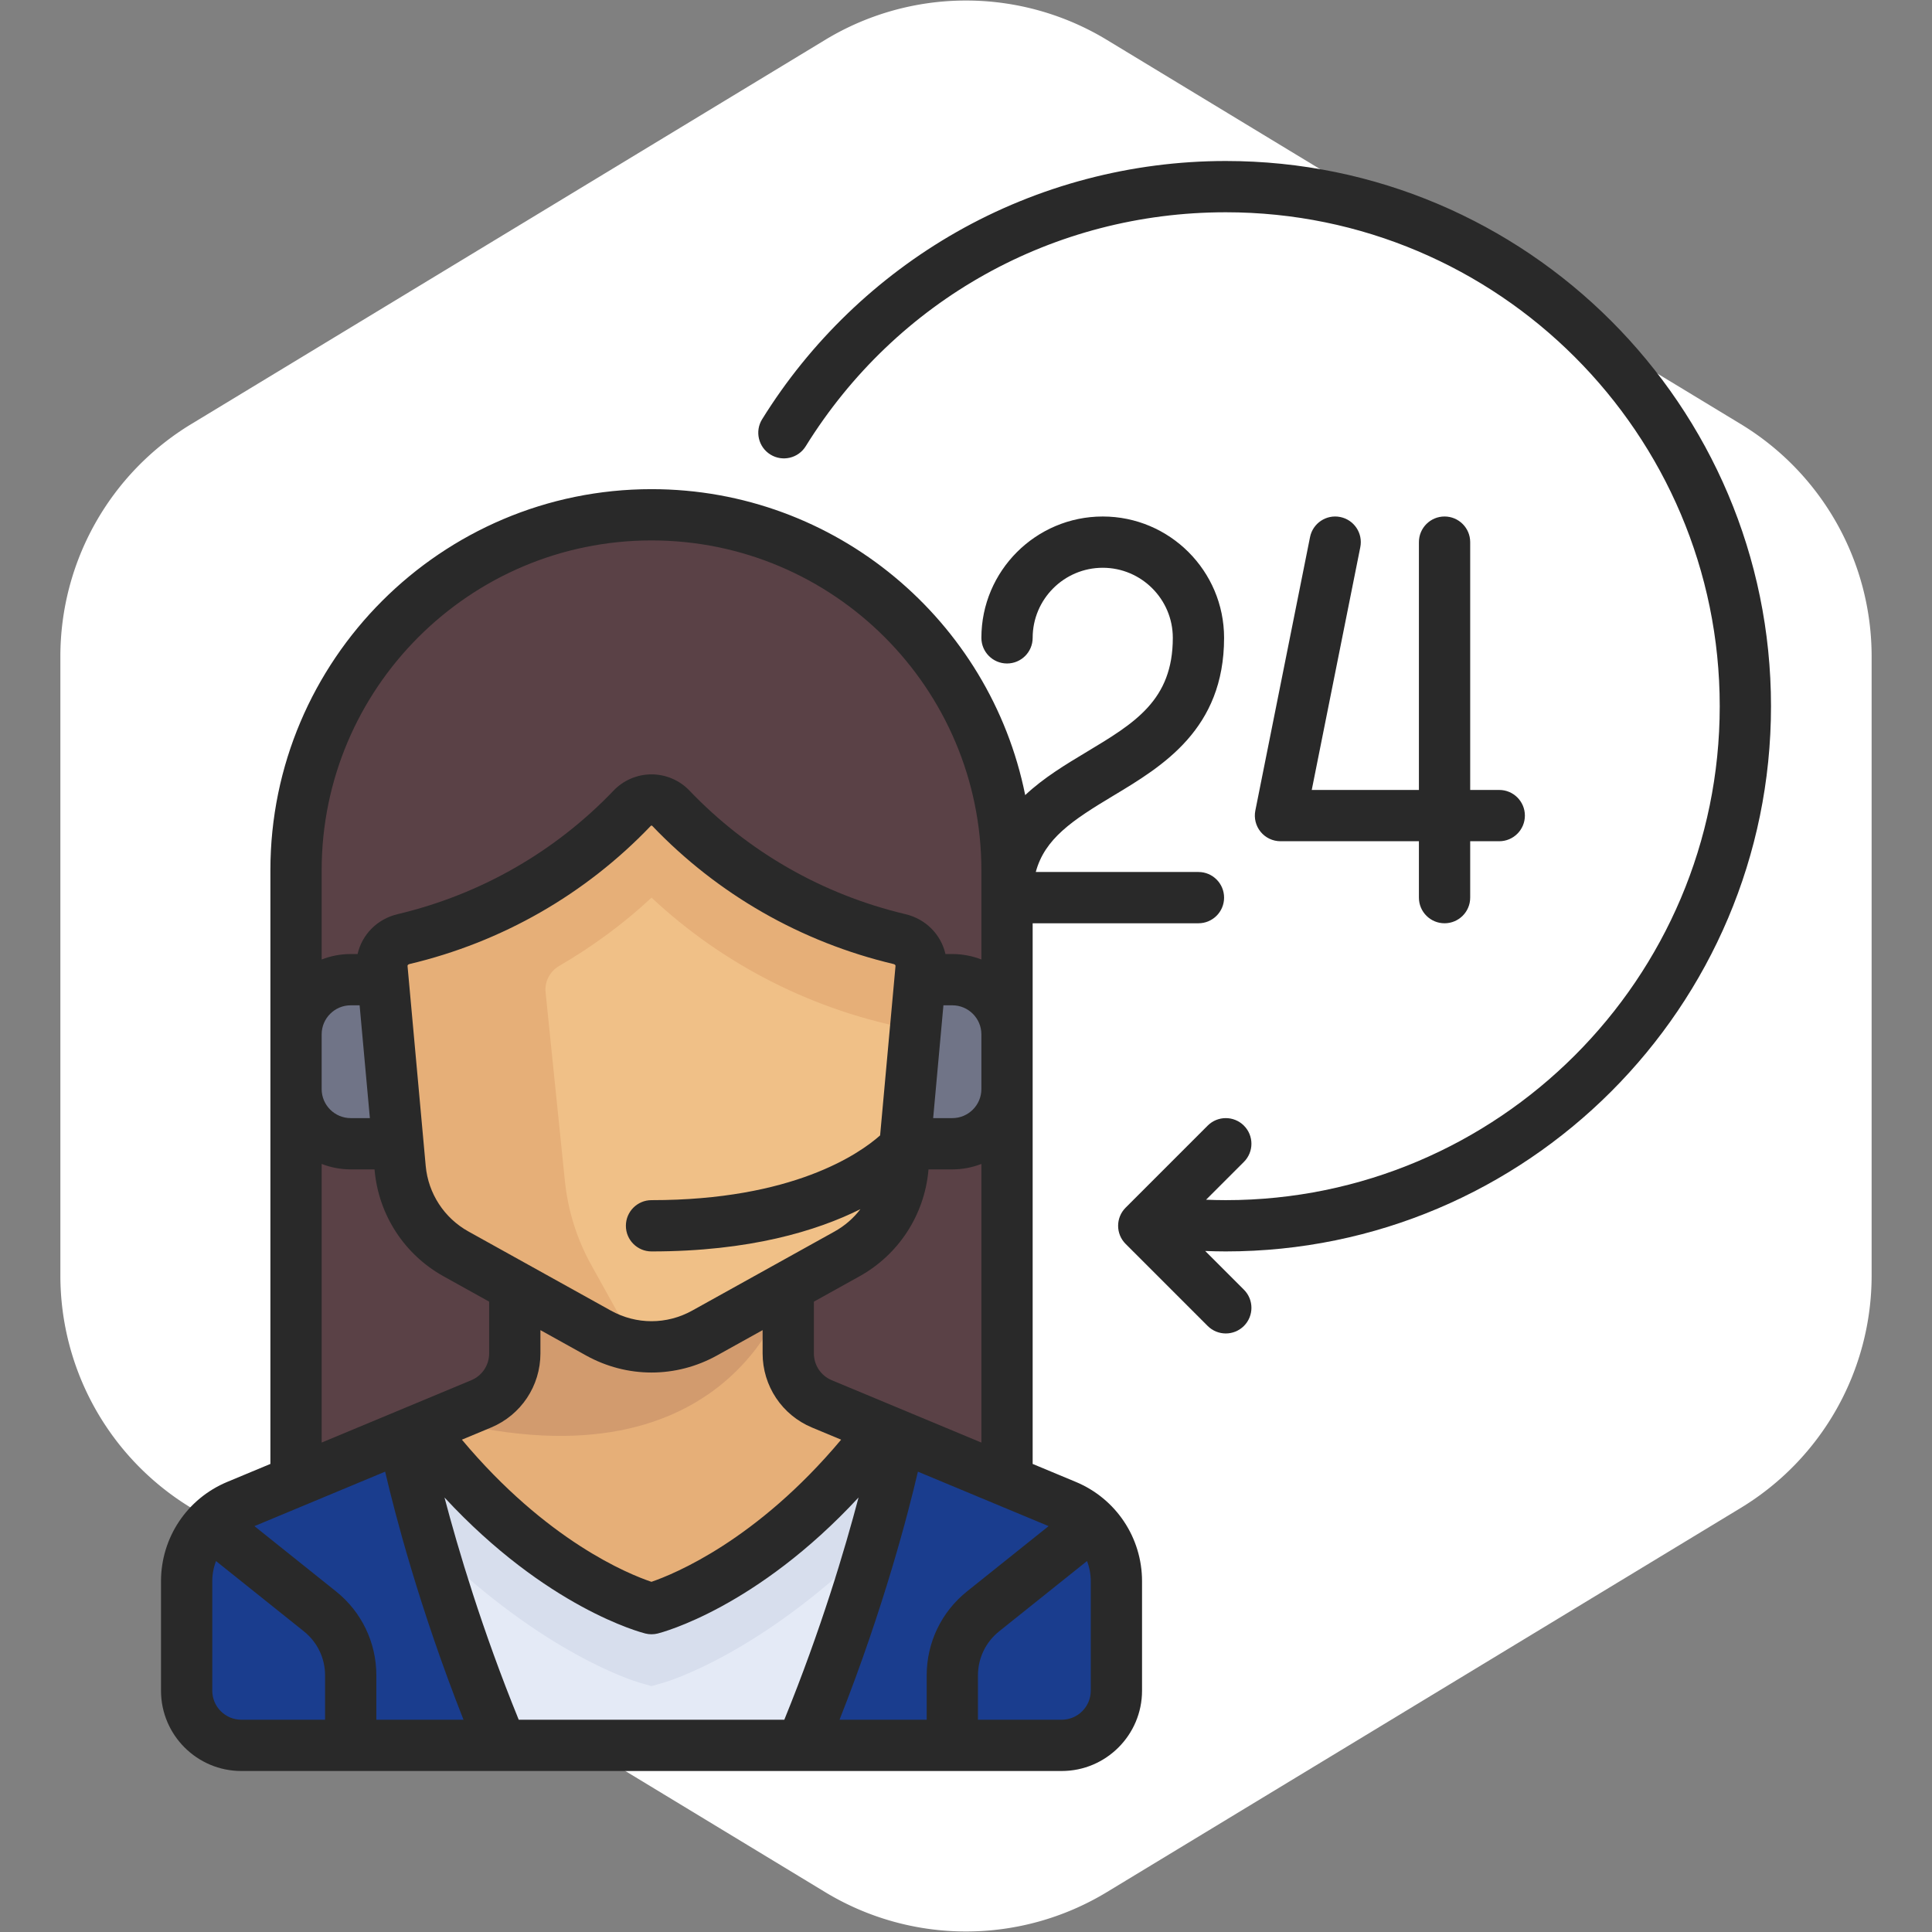 <!DOCTYPE svg PUBLIC "-//W3C//DTD SVG 1.1//EN" "http://www.w3.org/Graphics/SVG/1.1/DTD/svg11.dtd">
<!-- Uploaded to: SVG Repo, www.svgrepo.com, Transformed by: SVG Repo Mixer Tools -->
<svg height="160px" width="160px" version="1.1" id="Layer_1" xmlns="http://www.w3.org/2000/svg" xmlns:xlink="http://www.w3.org/1999/xlink" viewBox="-51.2 -51.2 614.40 614.40" xml:space="preserve" fill="#292929" stroke="#292929" stroke-width="0.005" transform="rotate(0)">
<rect x="-51.2" y="-51.2" width="614.40" height="614.40" fill="#808080" stroke="none"/>
<g id="SVGRepo_bgCarrier" stroke-width="0">
<path transform="translate(-51.2, -51.2), scale(38.4)" fill="#ffffff" d="M9.166.33a2.25 2.25 0 00-2.332 0l-5.25 3.182A2.25 2.25 0 00.5 5.436v5.128a2.25 2.25 0 001.084 1.924l5.25 3.182a2.25 2.25 0 002.332 0l5.25-3.182a2.25 2.25 0 001.084-1.924V5.436a2.25 2.25 0 00-1.084-1.924L9.166.33z" strokewidth="0"/>
</g>
<g id="SVGRepo_tracerCarrier" stroke-linecap="round" stroke-linejoin="round" stroke="#CCCCCC" stroke-width="35.84"/>
<g id="SVGRepo_iconCarrier"> <path style="fill:#5A4146;" d="M155.992,112.51c-62.438,0-113.053,50.616-113.053,113.053V425.58h226.106V225.563 C269.045,163.126,218.429,112.51,155.992,112.51z"/> <path style="fill:#E6AF78;" d="M287.776,427.586l-77.599-32.333c-6.481-2.7-10.703-9.033-10.703-16.056v-21.015H112.51v21.016 c0,7.021-4.222,13.354-10.703,16.056l-77.599,32.333c-9.721,4.05-16.055,13.549-16.055,24.081v34.786 c0,9.605,7.788,17.393,17.393,17.393h260.892c9.605,0,17.393-7.788,17.393-17.393v-34.786 C303.83,441.136,297.497,431.638,287.776,427.586z"/> <path style="fill:#D29B6E;" d="M199.473,358.183H112.51v21.016c0,7.021-4.222,13.354-10.703,16.056l-12.12,5.05 C182.432,423.952,199.473,358.183,199.473,358.183z"/> <path style="fill:#1a3d8e;" d="M287.776,427.586l-57.347-23.894c-37.486,47.092-74.437,56.673-74.437,56.673 s-36.951-9.581-74.437-56.673l-57.347,23.894c-9.721,4.051-16.055,13.55-16.055,24.083v34.786c0,9.605,7.788,17.393,17.393,17.393 h260.892c9.605,0,17.393-7.788,17.393-17.393v-34.786C303.83,441.136,297.497,431.638,287.776,427.586z"/> <g> <path style="fill:#707487;" d="M256,260.348h-14.626l-4.744,52.178H256c4.803,0,8.696-3.894,8.696-8.696v-34.786 C264.696,264.242,260.804,260.348,256,260.348z"/> <path style="fill:#707487;" d="M70.609,260.348H55.983c-4.803,0-8.696,3.894-8.696,8.696v34.786c0,4.803,3.894,8.696,8.696,8.696 h19.369L70.609,260.348z"/> </g> <g> <path style="fill:#1a3d8eab;" d="M50.54,461.228l-34.906-27.765c-4.676,4.783-7.48,11.25-7.48,18.206v34.786 c0,9.605,7.788,17.393,17.393,17.393h34.786v-22.246C60.331,473.675,56.729,466.18,50.54,461.228z"/> <path style="fill:#1a3d8eab;" d="M303.83,486.454v-34.786c0-6.902-2.757-13.325-7.368-18.097l-35.019,27.657 c-6.189,4.952-9.791,12.447-9.791,20.372v22.246h34.786C296.044,503.847,303.83,496.061,303.83,486.454z"/> </g> <path style="fill:#F0C087;" d="M149.861,205.812c-19.379,20.277-44.502,34.944-72.726,41.632c-4.283,1.015-7.255,4.884-6.856,9.268 l5.78,63.58c1.042,11.463,7.688,21.668,17.749,27.258l45.291,25.161c10.506,5.836,23.28,5.836,33.787,0l45.291-25.161 c10.062-5.59,16.707-15.795,17.749-27.258l5.78-63.58c0.399-4.384-2.573-8.253-6.856-9.268 c-28.224-6.689-53.347-21.355-72.726-41.632C158.807,202.343,153.176,202.343,149.861,205.812z"/> <path style="fill:#E6AF78;" d="M234.849,247.445c-28.225-6.689-53.348-21.356-72.726-41.632c-3.317-3.469-8.946-3.469-12.263,0 c-19.378,20.277-44.502,34.944-72.726,41.632c-4.282,1.015-7.255,4.884-6.856,9.268l5.78,63.58 c1.042,11.463,7.687,21.668,17.748,27.258l45.291,25.161c3.767,2.091,7.827,3.402,11.966,3.995l-14.223-25.603 c-4.578-8.241-7.433-17.325-8.393-26.702l-6.146-60.045c-0.35-3.422,1.386-6.666,4.359-8.397 c10.527-6.131,20.405-13.347,29.331-21.7c23.008,21.533,51.977,36.213,83.282,41.939l0.652,0.082l1.779-19.567 C242.104,252.329,239.132,248.459,234.849,247.445z"/> <path style="fill:#E4EAF6;" d="M105.307,503.847h101.369c15.717-46.127,23.931-85.153,26.589-98.973l-2.836-1.182 c-37.487,47.091-74.438,56.672-74.438,56.672s-36.951-9.581-74.438-56.673l-2.836,1.182 C81.375,418.694,89.59,457.721,105.307,503.847z"/> <path style="fill:#D7DEED;" d="M86.703,440.582c35.037,34.141,63.802,42.848,65.363,43.296l3.925,1.127l3.925-1.127 c1.561-0.448,30.325-9.154,65.363-43.296c4.101-16.418,6.701-29.026,7.985-35.707l-2.836-1.182 c-37.487,47.091-74.438,56.672-74.438,56.672s-36.951-9.581-74.438-56.673l-2.836,1.182C80.002,411.556,82.6,424.164,86.703,440.582 z"/> <path d="M512,173.384C512,77.781,434.221,0,338.616,0c-30.047,0-59.654,7.809-85.621,22.583 c-25.175,14.322-46.554,34.912-61.828,59.541c-2.374,3.826-1.196,8.853,2.632,11.225c3.825,2.373,8.853,1.195,11.225-2.632 c28.897-46.594,78.838-74.412,133.593-74.412c86.614,0,157.079,70.466,157.079,157.079c0,86.614-70.465,157.079-157.079,157.079 c-2.086,0-4.179-0.054-6.27-0.137l12.035-12.034c3.184-3.184,3.184-8.346,0-11.529c-3.184-3.185-8.346-3.185-11.529,0 l-26.089,26.089c-3.184,3.184-3.184,8.345,0,11.529l26.089,26.089c1.591,1.591,3.679,2.387,5.765,2.387s4.173-0.796,5.765-2.387 c3.184-3.184,3.184-8.346,0-11.529l-12.309-12.309c2.183,0.082,4.366,0.136,6.543,0.136C434.221,346.769,512,268.989,512,173.384z"/> <path d="M375,113.212c-4.418-0.885-8.711,1.981-9.593,6.395l-17.393,86.964c-0.478,2.395,0.141,4.879,1.689,6.768 c1.549,1.889,3.862,2.984,6.305,2.984h44.026v17.936c0,4.504,3.65,8.153,8.153,8.153s8.153-3.649,8.153-8.153v-17.936h9.24 c4.503,0,8.153-3.649,8.153-8.153c0-4.503-3.65-8.153-8.153-8.153h-9.24v-78.811c0-4.503-3.65-8.153-8.153-8.153 s-8.153,3.65-8.153,8.153v78.811h-34.081l15.443-77.212C382.279,118.389,379.416,114.094,375,113.212z"/> <path d="M290.912,420.061l-13.714-5.714V242.412h52.722c4.503,0,8.153-3.649,8.153-8.153c0-4.503-3.65-8.153-8.153-8.153H278.19 c2.847-10.623,11.674-16.464,24.558-24.198c15.738-9.446,35.325-21.204,35.325-50.265c0-21.278-17.311-38.59-38.59-38.59 s-38.59,17.312-38.59,38.59c0,4.504,3.65,8.153,8.153,8.153c4.503,0,8.153-3.649,8.153-8.153c0-12.288,9.996-22.285,22.284-22.285 s22.285,9.997,22.285,22.285c0,19.831-12.097,27.093-27.411,36.285c-6.64,3.985-13.649,8.201-19.532,13.722 c-11.134-55.419-60.182-97.293-118.832-97.293c-66.833,0-121.206,54.373-121.206,121.206v188.785l-13.714,5.714 C8.271,425.395,0,437.801,0,451.669v34.786C0,500.54,11.46,512,25.546,512h260.892c14.086,0,25.546-11.46,25.546-25.546v-34.786 C311.983,437.801,303.712,425.395,290.912,420.061z M243.499,481.601v14.094h-27.713c14.115-35.769,21.864-65.783,24.918-78.888 l41.567,17.32l-25.921,20.737C248.183,461.396,243.499,471.141,243.499,481.601z M113.763,495.694 c-11.665-28.612-19.294-54.31-23.607-70.673c32.48,35.067,62.473,42.908,63.86,43.255c0.649,0.162,1.313,0.243,1.977,0.243 c0.664,0,1.328-0.082,1.977-0.243c1.387-0.347,31.379-8.187,63.86-43.255c-4.314,16.363-11.942,42.061-23.607,70.673 L113.763,495.694L113.763,495.694z M55.633,454.863l-25.921-20.737l41.567-17.32c3.056,13.105,10.804,43.119,24.918,78.888H68.484 v-14.094C68.484,471.141,63.8,461.396,55.633,454.863z M251.652,268.501c5.095,0,9.24,4.145,9.24,9.24v17.393 c0,5.096-4.145,9.24-9.24,9.24h-6.093l3.261-35.873H251.652z M228.686,309.876c-6.657,5.887-27.775,20.587-72.694,20.587 c-4.503,0-8.153,3.65-8.153,8.153c0,4.504,3.65,8.153,8.153,8.153c31.214,0,52.574-6.536,66.428-13.435 c-2.189,2.858-4.96,5.288-8.203,7.091l-45.291,25.161c-8.1,4.499-17.769,4.499-25.868,0l-45.291-25.161 c-7.709-4.283-12.79-12.085-13.588-20.869l-5.78-63.58c-0.029-0.324,0.352-0.534,0.616-0.597 c29.393-6.965,55.929-22.157,76.739-43.933c0.13-0.136,0.346-0.136,0.476,0c20.812,21.776,47.348,36.967,76.74,43.933 c0.264,0.063,0.646,0.273,0.616,0.597L228.686,309.876z M120.662,379.199v-7.403l14.476,8.043c6.529,3.626,13.69,5.441,20.853,5.441 s14.324-1.813,20.853-5.441l14.476-8.042v7.403c0,10.345,6.17,19.602,15.72,23.58l9.251,3.855 c-26.837,32.016-53.083,42.724-60.324,45.205c-7.272-2.448-33.281-12.971-60.278-45.204l9.252-3.855 C114.492,398.8,120.662,389.545,120.662,379.199z M213.313,387.729c-3.455-1.439-5.686-4.787-5.686-8.529v-16.461l14.509-8.06 c12.432-6.906,20.621-19.484,21.909-33.646l0.032-0.352h7.576c3.258,0,6.372-0.62,9.24-1.736v88.61L213.313,387.729z M155.992,120.662c57.842,0,104.9,47.058,104.9,104.9v28.37c-2.868-1.116-5.982-1.737-9.24-1.737h-2.186 c-1.393-6.142-6.18-11.13-12.737-12.684c-26.321-6.238-50.081-19.839-68.711-39.333c-3.111-3.255-7.494-5.122-12.026-5.122 c-4.532,0-8.915,1.868-12.026,5.122l0,0c-18.631,19.494-42.391,33.094-68.711,39.333c-6.557,1.553-11.346,6.542-12.738,12.684 h-2.185c-3.258,0-6.372,0.62-9.24,1.737v-28.37C51.091,167.721,98.15,120.662,155.992,120.662z M51.091,277.741 c0-5.095,4.145-9.24,9.24-9.24h2.832l3.261,35.873h-6.093c-5.095,0-9.24-4.145-9.24-9.24V277.741z M51.091,318.943 c2.868,1.116,5.982,1.736,9.24,1.736h7.576l0.033,0.352c1.288,14.162,9.478,26.74,21.909,33.646l14.508,8.06V379.2 c0,3.742-2.232,7.09-5.686,8.529l-47.579,19.824V318.943z M16.306,486.454v-34.786c0-2.248,0.417-4.421,1.189-6.435l27.952,22.363 c4.279,3.422,6.731,8.527,6.731,14.006v14.093H25.546C20.451,495.694,16.306,491.549,16.306,486.454z M295.677,486.454 c0,5.095-4.145,9.24-9.24,9.24h-26.633v-14.094c0-5.479,2.453-10.583,6.731-14.006l27.952-22.362 c0.772,2.014,1.189,4.188,1.189,6.435V486.454z"/> </g>
</svg>